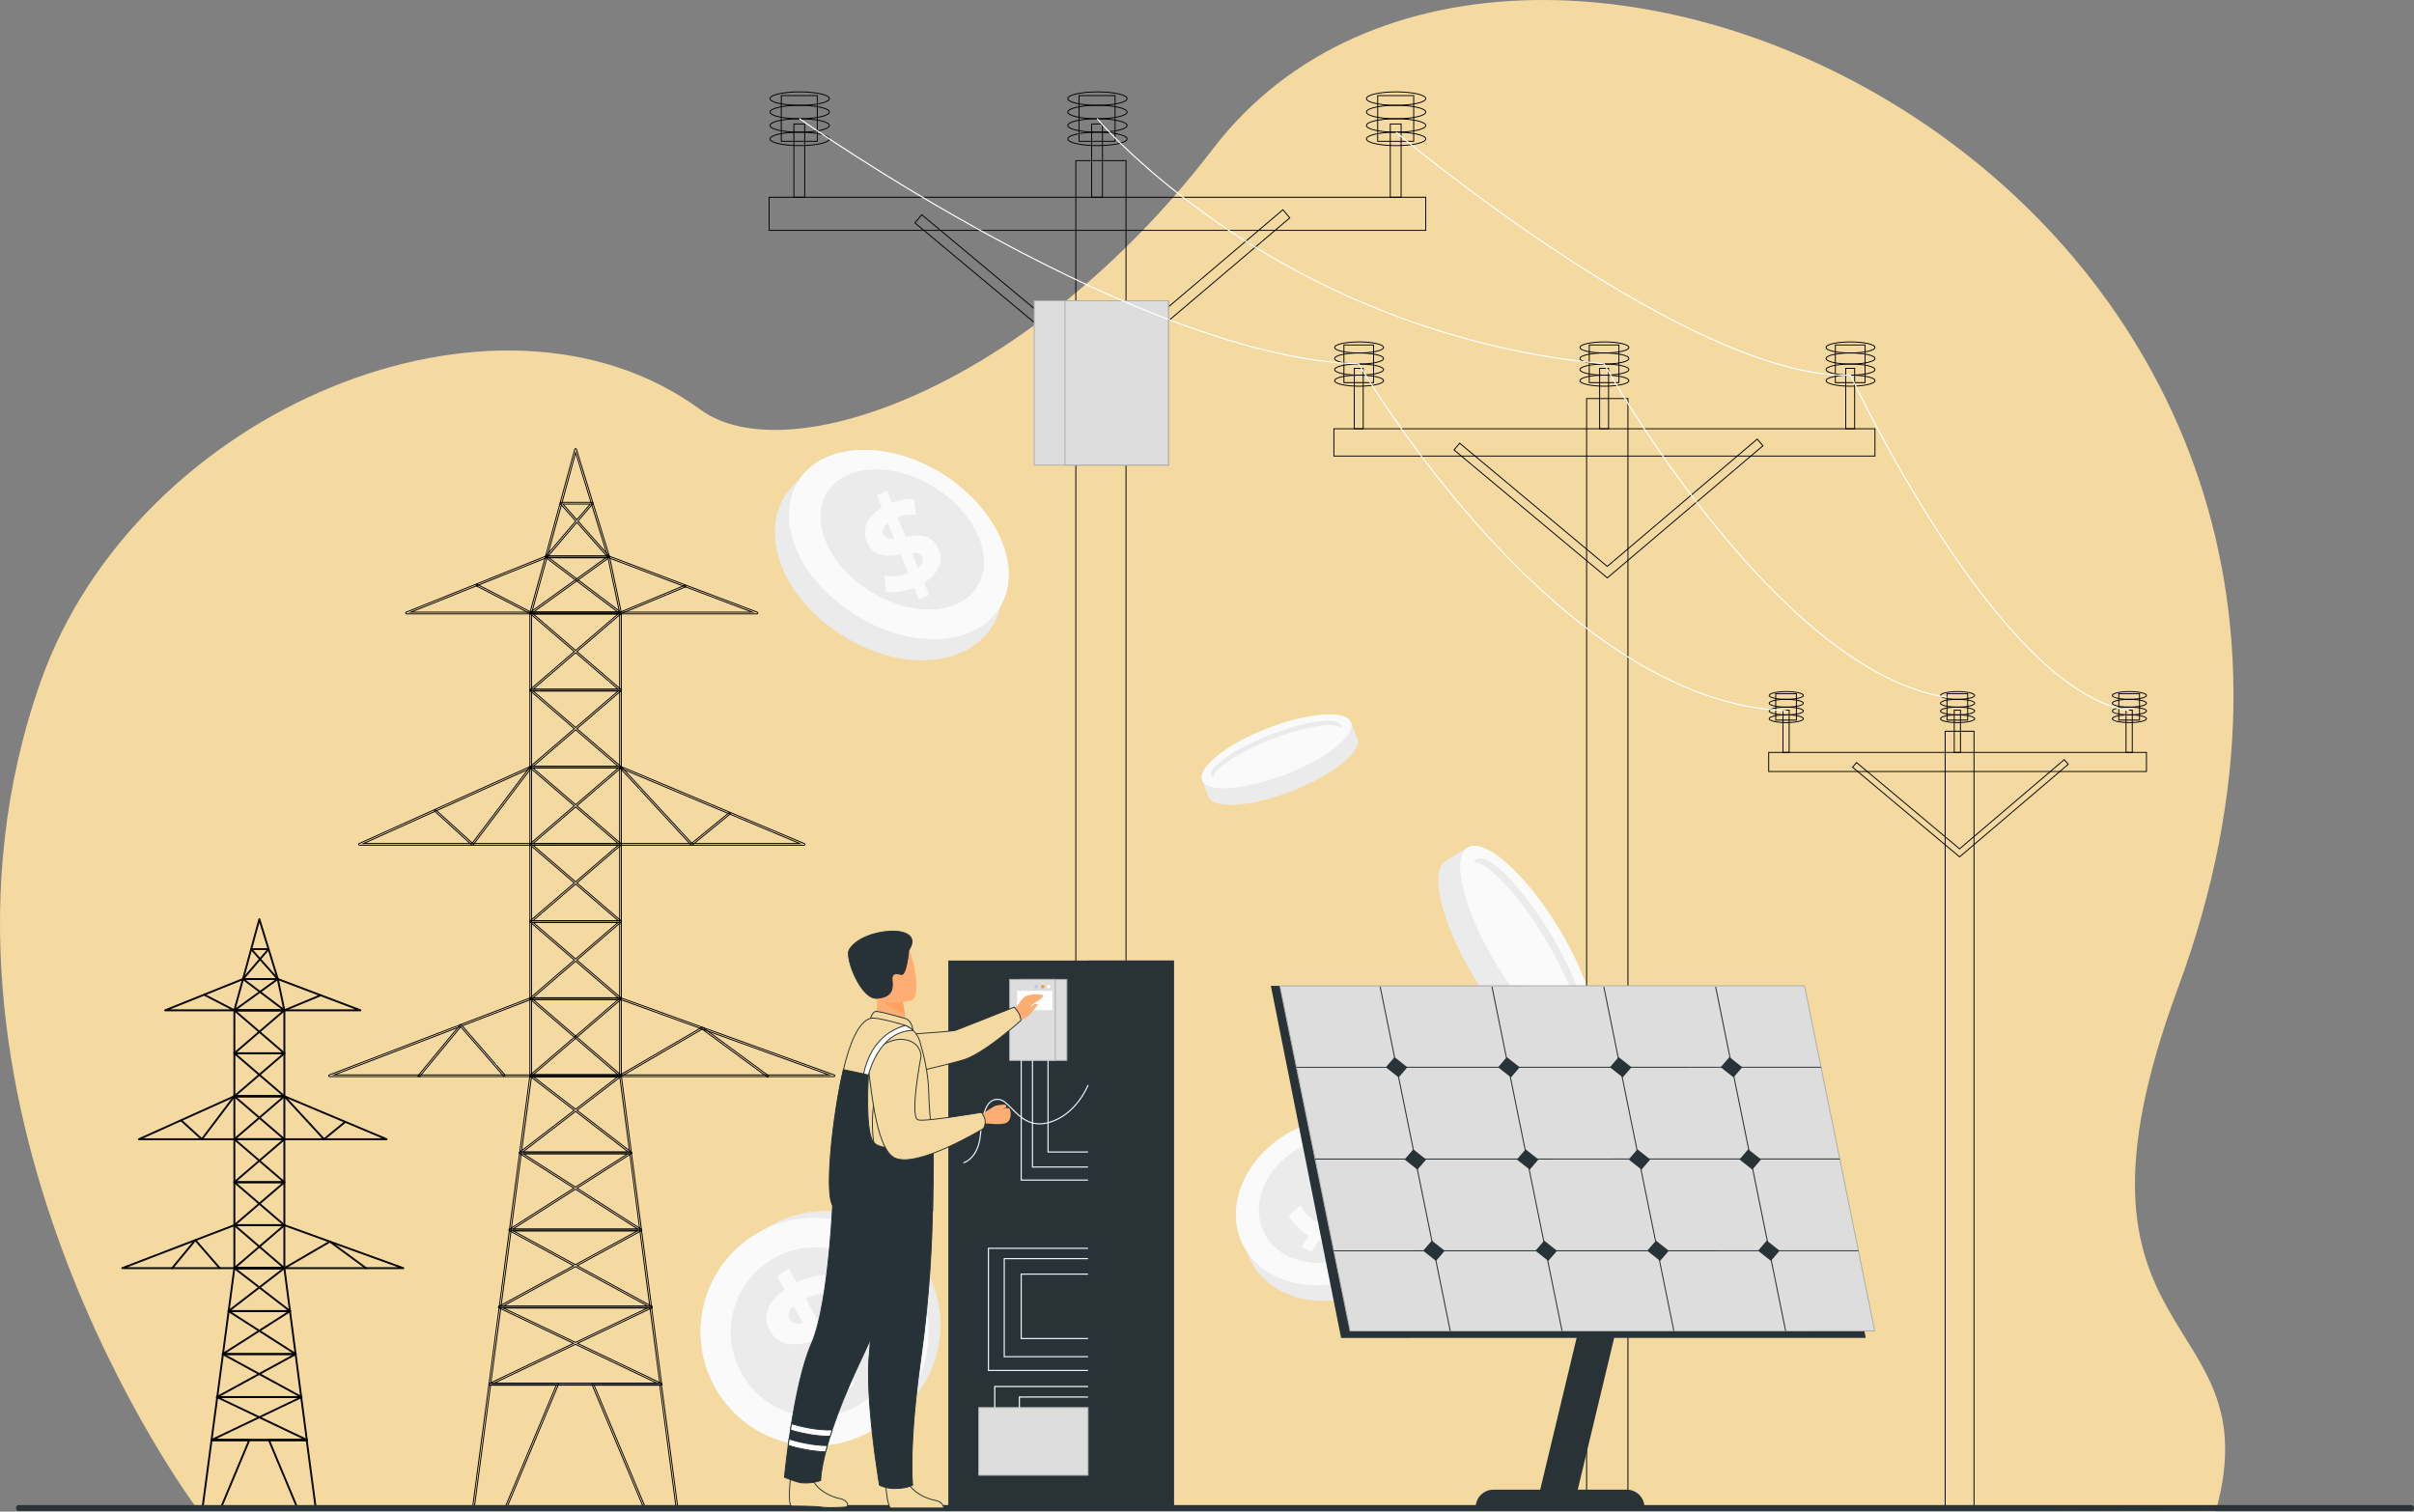 <?xml version="1.0" encoding="UTF-8"?><svg id="_ëîé_1" xmlns="http://www.w3.org/2000/svg" viewBox="0 0 2628.58 1646.12"><rect x="0" y="0" width="2628.58" height="1646.12" fill="#808080" stroke="none"/><defs><style>.cls-1{fill:#adc8fe;}.cls-2,.cls-3{fill:#fff;}.cls-4{fill:#fafafa;}.cls-5{stroke-miterlimit:10;stroke-width:1px;}.cls-5,.cls-6,.cls-3,.cls-7,.cls-8,.cls-9{stroke-linecap:round;}.cls-5,.cls-6,.cls-7{fill:none;stroke:#000;}.cls-6,.cls-10{stroke-miterlimit:10;}.cls-11{fill:#f99746;}.cls-12,.cls-8{fill:#f4daa0;}.cls-10{fill:#ddd;stroke:#acacac;}.cls-3,.cls-8,.cls-9{stroke:#263238;stroke-linejoin:round;}.cls-13{isolation:isolate;opacity:.4;}.cls-13,.cls-14{fill:#ebebeb;}.cls-7{stroke-miterlimit:10;stroke-width:1px;}.cls-15{fill:#ffa05e;}.cls-9{fill:#263238;}.cls-16{fill:#ffae73;}.cls-17{fill:#283237;}.cls-18{fill:#ebf3fa;}</style></defs><path class="cls-12" d="M212.05,1639.35S-116.29,1197.45,44.17,742.52c104.6-296.53,496.95-459.02,718.38-296.53,94.31,69.2,358.23-22.93,558.42-284.18,332.01-433.27,1370.89,48.13,1050.46,914.5-146.41,395.86,103.98,345.17,41.2,569.81l-2200.58-6.77h0Z"/><g><path class="cls-14" d="M1693.39,1155.26c-1.15-.16-2.28-.45-3.36-.85-21.94-7.26-55.26-41.54-83.66-88.09-28.4-46.55-43.4-92.09-39.72-115h0c.42-3.91,1.96-7.62,4.43-10.68,.1-.18,.23-.34,.37-.48,.76-.92,1.69-1.7,2.72-2.3,1.1-.65,2.29-1.16,3.52-1.49,3.84-.79,7.82-.46,11.48,.96,4.74,1.57,9.25,3.78,13.4,6.57,3.1,2.03,6.35,4.43,9.72,7.15,1.87,1.55,3.84,3.2,5.82,4.96,42.6,41.74,74.07,93.48,91.56,150.5,.64,2.56,1.23,5.34,1.76,7.63,.95,4.26,1.61,8.57,1.98,12.92,.52,4.88,.34,9.8-.53,14.63-.54,4.05-2.42,7.81-5.34,10.68-.6,.71-1.32,1.31-2.14,1.76-.73,.46-1.52,.8-2.35,1.01-3.15,.95-6.5,.99-9.66,.11Z"/><path class="cls-14" d="M1693.39,1155.26l-1.82-2.94-61.34-100.96c-1.6-2.72-3.26-5.34-4.75-7.9l-57.28-94.23h0c.38-2.99,1.36-5.88,2.88-8.49,.53-.93,1.18-1.79,1.92-2.56l6.25-3.79,18.74-11.37,8.54,13.88,1.49,2.51,5.82,9.66,4.27,7.05,91.56,150.5,3.31,5.34,6.41,10.68,1.49,2.46,8.54,13.93-21.73,13.19-4.48,2.78c-3.18,1.03-6.59,1.13-9.82,.27Z"/><path class="cls-14" d="M1598.04,922.92c-18.47,11.26-4.11,68.76,32.03,128.45,36.14,59.69,80.67,98.98,99.14,87.77,18.47-11.21,4.11-68.76-32.03-128.45-36.14-59.69-80.67-98.98-99.14-87.77Z"/><path class="cls-4" d="M1598.04,922.92c-18.47,11.26-4.11,68.76,32.03,128.45,36.14,59.69,80.67,98.98,99.14,87.77,18.47-11.21,4.11-68.76-32.03-128.45-36.14-59.69-80.67-98.98-99.14-87.77Z"/><path class="cls-14" d="M1607.71,935.89c-1.18,.68-2.1,1.73-2.62,2.99,15.38,0,47.62,34.17,76.29,81.36,28.67,47.19,44.2,91.72,37.05,105.28,1.35,.06,2.68-.27,3.84-.96,12.55-7.58-2.72-56.11-34.38-108.22-31.66-52.11-67.7-88.09-80.19-80.45Z"/><path class="cls-13" d="M1607.71,935.89c-1.18,.68-2.1,1.73-2.62,2.99,15.38,0,47.62,34.17,76.29,81.36,28.67,47.19,44.2,91.72,37.05,105.28,1.35,.06,2.68-.27,3.84-.96,12.55-7.58-2.72-56.11-34.38-108.22-31.66-52.11-67.7-88.09-80.19-80.45Z"/></g><g><path class="cls-14" d="M1477.41,813.11c-.26,.75-.58,1.49-.96,2.19-7.53,13.93-34.7,32.41-69.4,46.02-34.7,13.61-67.48,18.37-82.54,13.13h0c-2.56-.77-4.86-2.25-6.62-4.27-.12-.08-.21-.19-.27-.32-.53-.64-.95-1.36-1.23-2.14-.3-.83-.49-1.69-.59-2.56-.06-2.69,.65-5.33,2.03-7.63,1.61-3.03,3.64-5.82,6.03-8.28,1.9-2.02,3.91-3.93,6.03-5.71,1.23-1.07,2.62-2.19,4.06-3.31,16.45-12.14,34.5-21.94,53.65-29.1,18.87-7.69,38.73-12.67,58.99-14.79l5.34-.32c2.99-.19,5.98-.19,8.97,0,3.36,.23,6.67,.95,9.82,2.14,2.65,.82,4.96,2.49,6.57,4.75,.4,.49,.71,1.05,.91,1.65,.21,.55,.33,1.12,.37,1.71,.33,2.34-.08,4.73-1.17,6.83Z"/><path class="cls-14" d="M1477.41,813.11l-2.19,.91-75.6,29.42-5.93,2.24-70.58,27.49h0c-1.95-.62-3.77-1.62-5.34-2.94-.55-.48-1.05-1.02-1.49-1.6l-1.82-4.7-5.34-14.04,10.41-4.11,1.87-.69,7.26-2.78,5.34-2.03,112.59-43.94,4.16-1.6,7.95-3.1,1.82-.69,10.68-4.11,6.19,16.23,1.28,3.36c.27,2.3-.18,4.63-1.28,6.67Z"/><path class="cls-14" d="M1309.08,849.73c5.34,13.83,46.02,10.68,90.76-6.41,44.74-17.08,76.56-42.71,71.17-56.59-5.39-13.88-45.97-11-90.76,6.41s-76.56,42.82-71.17,56.59Z"/><path class="cls-4" d="M1309.08,849.73c5.34,13.83,46.02,10.68,90.76-6.41,44.74-17.08,76.56-42.71,71.17-56.59-5.39-13.88-45.97-11-90.76,6.41s-76.56,42.82-71.17,56.59Z"/><path class="cls-14" d="M1319.01,844.87c.34,.86,.93,1.58,1.71,2.08,1.87-10.36,28.78-28.14,64.06-41.86,35.29-13.72,67.32-18.95,75.6-12.49,.29-.88,.29-1.84,0-2.72-3.63-9.4-38.28-4.86-77.3,10.36-39.03,15.22-67.7,35.24-64.06,44.63Z"/><path class="cls-13" d="M1319.01,844.87c.34,.86,.93,1.58,1.71,2.08,1.87-10.36,28.78-28.14,64.06-41.86,35.29-13.72,67.32-18.95,75.6-12.49,.29-.88,.29-1.84,0-2.72-3.63-9.4-38.28-4.86-77.3,10.36-39.03,15.22-67.7,35.24-64.06,44.63Z"/><path class="cls-4" d="M1320.71,846.95c8.38,6.46,40.25,1.33,75.65-12.44,35.4-13.77,62.36-31.55,64.06-41.91-8.27-6.46-40.09-1.33-75.6,12.49-35.5,13.83-62.25,31.5-64.12,41.86Z"/></g><g><path class="cls-14" d="M793.02,1506.03c-34.93-59.02-15.4-135.18,43.61-170.11,59.02-34.93,135.18-15.4,170.11,43.61,34.91,58.99,15.43,135.1-43.53,170.06-59.03,34.97-135.23,15.46-170.2-43.56Z"/><path class="cls-14" d="M780.2,1513.66c-34.97-59-15.48-135.17,43.51-170.14,59-34.97,135.17-15.48,170.14,43.51,34.97,59,15.49,135.17-43.51,170.14-59,34.94-135.16,15.47-170.15-43.51Z"/><path class="cls-4" d="M780.2,1513.66c-34.97-59-15.48-135.17,43.51-170.14,59-34.97,135.17-15.48,170.14,43.51,34.97,59,15.49,135.17-43.51,170.14-59,34.94-135.16,15.47-170.15-43.51Z"/><path class="cls-14" d="M934.38,1530.32c-2.96,1.79-6.05,3.36-9.24,4.7-46.64,20.51-101.08-.67-121.59-47.3-20.51-46.64,.67-101.08,47.3-121.59,46.64-20.51,101.07,.67,121.59,47.3,18.9,42.97,2.52,93.29-38.07,116.89Z"/><path class="cls-4" d="M841.86,1454.13c-13.56-16.02-8.44-34.86,12.33-49.7l-8.27-14.84,13.29-7.85,8.27,14.84c11.95-5.92,25.11-8.99,38.44-8.97l3.74,20.07c-11.14-.44-22.22,1.75-32.35,6.41l12.71,22.8c15.22-3.95,32.57-7.58,44.9,6.83,13.56,16.02,8.27,35.13-13.08,49.97l8.27,14.84-13.29,7.85-8.38-14.95c-9.47,4.58-19.77,7.19-30.27,7.69l-4.59-19.54c8.67,.04,17.24-1.78,25.15-5.34l-13.29-23.7c-15,3.79-31.82,7.26-43.56-6.41Zm59.05,2.03l10.68,19.43c6.41-5.82,7.53-12.01,3.79-16.6-2.99-3.74-8.17-3.9-14.47-2.83Zm-40.15-17.88c2.94,3.47,7.85,3.79,13.83,2.56l-10.68-18.42c-5.77,5.55-7.05,11.32-3.15,15.86Z"/></g><g><path class="cls-14" d="M1553.25,1278.29c21.35,43.24-4.43,99.35-57.28,125.35-52.85,26-112.97,12.01-134.27-31.28s4.43-99.35,57.28-125.35c52.85-26,112.91-11.96,134.27,31.28Z"/><path class="cls-14" d="M1544.76,1261.04c21.35,43.3-4.38,99.41-57.28,125.41-52.91,26-112.97,11.96-134.22-31.28-21.25-43.24,4.38-99.41,57.28-125.35,52.91-25.95,112.97-12.01,134.22,31.23Z"/><path class="cls-4" d="M1544.76,1261.04c21.35,43.3-4.38,99.41-57.28,125.41-52.91,26-112.97,11.96-134.22-31.28-21.25-43.24,4.38-99.41,57.28-125.35,52.91-25.95,112.97-12.01,134.22,31.23Z"/><path class="cls-14" d="M1520.09,1271.45c1.01,2.08,1.87,4.22,2.67,6.19v.48c10.41,31.5-8.92,69.4-45.75,87.29s-78.53,10.68-97.16-17.08c0,0,0-.37-.27-.48-1.07-1.82-2.24-3.79-3.26-5.87-16.02-32.35,3.36-74.74,43.03-94.01s84.83-8.86,100.74,23.49Z"/><path class="cls-4" d="M1476.9,1337.44c-6.25,16.02-22.16,21.35-41.16,13.61l-7.58,12.17-10.94-5.34,7.53-12.23c-8.97-5.41-16.41-13.02-21.62-22.1l13.13-11.37c4.09,7.76,10.1,14.34,17.46,19.11l11.64-18.74c-8.86-8.54-18.37-18.69-12.71-33.42,6.25-16.02,22.42-21.35,41.7-13.24l7.58-12.17,10.94,5.34-7.58,12.33c7.05,4.32,13.04,10.18,17.51,17.14l-12.49,11.69c-3.45-5.88-8.22-10.87-13.93-14.57l-12.12,19.54c8.92,8.38,18.04,18.26,12.65,32.25Zm-21.73-40.89l9.93-16.02c-6.78-1.82-11.75,0-13.67,4.75s.37,7.42,3.74,11.26Zm2.72,35.13c1.07-3.95-.34-8.17-3.58-10.68l-9.34,15.16c6.41,1.82,11.16,.11,12.92-4.48Z"/></g><g><path class="cls-14" d="M1086.46,670.07c-20.61,53.39-97.7,66.68-169.08,22-71.38-44.69-93.37-120.39-54.99-162.19,33.15-36.25,101.12-34.54,155.68-.37,54.56,34.17,86.17,94.71,68.39,140.57Z"/><path class="cls-14" d="M1093.83,651.07c-19.38,50.02-93.43,61.61-162.46,18.42-69.03-43.19-91.35-115.1-55.2-154.82,31.34-34.33,96.95-32.03,150.18,1.39s84.3,91.61,67.48,135.02Z"/><path class="cls-4" d="M1093.83,651.07c-19.38,50.02-93.43,61.61-162.46,18.42-69.03-43.19-91.35-115.1-55.2-154.82,31.34-34.33,96.95-32.03,150.18,1.39s84.3,91.61,67.48,135.02Z"/><path class="cls-14" d="M1067.24,632.54c-.96,2.1-2.03,4.15-3.2,6.14v.48c-19.54,29.9-70.26,33.63-116.49,4.75-46.23-28.88-65.45-76.45-47.35-107.31,0,0,.43,0,.32-.43,1.27-1.85,2.64-3.64,4.11-5.34,22.32-26.69,72.23-25.95,113.23,0,41,25.95,63.48,69.67,49.38,101.7Z"/><path class="cls-4" d="M1019.57,593.3c9.4,14.63,4,30.38-13.29,41.27l5.34,13.29-10.94,5.34-5.34-13.29c-9.67,4.06-20.21,5.6-30.64,4.48l-1.44-17.4c8.67,1.31,17.54,.35,25.73-2.78l-8.22-20.45c-12.17,2.14-25.95,3.79-34.54-9.5-9.4-14.57-3.84-30.54,13.93-41.43l-5.34-13.29,10.94-5.34,5.34,13.4c7.67-3.11,15.92-4.49,24.18-4.06l2.08,17.03c-6.77-.7-13.62,.22-19.97,2.67l8.6,21.35c12.23-2.24,25.41-3.9,33.58,8.7Zm-45.91-6.57l-6.99-17.4c-5.34,4.38-6.78,9.61-4.16,13.83,2.19,3.42,6.19,3.95,11.16,3.58Zm29.9,18.53c-2.03-3.2-5.82-3.9-10.68-3.36l6.73,16.55c5.34-4.06,6.73-9.02,3.95-13.19Z"/></g><g><rect class="cls-6" x="1727.64" y="434.02" width="45.02" height="1208.87"/><rect class="cls-6" x="1452.46" y="466.93" width="589.17" height="29.72"/><g><rect class="cls-6" x="1474.68" y="401.12" width="9.71" height="65.81"/><g><g><path class="cls-6" d="M1453.27,414.55c0-3.33,11.92-6.03,26.62-6.03s26.62,2.7,26.62,6.03-11.92,6.03-26.62,6.03-26.62-2.7-26.62-6.03Z"/><path class="cls-6" d="M1453.27,402.49c0-3.33,11.92-6.03,26.62-6.03s26.62,2.7,26.62,6.03-11.92,6.03-26.62,6.03-26.62-2.7-26.62-6.03Z"/><ellipse class="cls-6" cx="1479.89" cy="390.43" rx="26.62" ry="6.03"/><path class="cls-6" d="M1453.27,378.36c0-3.33,11.92-6.03,26.62-6.03s26.62,2.7,26.62,6.03-11.92,6.03-26.62,6.03-26.62-2.7-26.62-6.03Z"/></g><rect class="cls-6" x="1463.38" y="375.65" width="32.3" height="41.04"/></g></g><g><rect class="cls-6" x="1741.84" y="401.12" width="9.71" height="65.81"/><g><g><path class="cls-6" d="M1720.42,414.55c0-3.33,11.92-6.03,26.62-6.03s26.62,2.7,26.62,6.03-11.92,6.03-26.62,6.03-26.62-2.7-26.62-6.03Z"/><path class="cls-6" d="M1720.42,402.49c0-3.33,11.92-6.03,26.62-6.03s26.62,2.7,26.62,6.03-11.92,6.03-26.62,6.03-26.62-2.7-26.62-6.03Z"/><ellipse class="cls-6" cx="1747.05" cy="390.43" rx="26.62" ry="6.03"/><path class="cls-6" d="M1720.42,378.36c0-3.33,11.92-6.03,26.62-6.03s26.62,2.7,26.62,6.03-11.92,6.03-26.62,6.03-26.62-2.7-26.62-6.03Z"/></g><rect class="cls-6" x="1730.54" y="375.65" width="32.3" height="41.04"/></g></g><g><rect class="cls-6" x="2009.8" y="401.12" width="9.71" height="65.81"/><g><g><path class="cls-6" d="M1988.39,414.55c0-3.33,11.92-6.03,26.62-6.03s26.62,2.7,26.62,6.03-11.92,6.03-26.62,6.03-26.62-2.7-26.62-6.03Z"/><path class="cls-6" d="M1988.39,402.49c0-3.33,11.92-6.03,26.62-6.03s26.62,2.7,26.62,6.03-11.92,6.03-26.62,6.03-26.62-2.7-26.62-6.03Z"/><path class="cls-6" d="M1988.39,390.43c0-3.33,11.92-6.03,26.62-6.03s26.62,2.7,26.62,6.03-11.92,6.03-26.62,6.03-26.62-2.7-26.62-6.03Z"/><path class="cls-6" d="M1988.39,378.36c0-3.33,11.92-6.03,26.62-6.03s26.62,2.7,26.62,6.03-11.92,6.03-26.62,6.03-26.62-2.7-26.62-6.03Z"/></g><rect class="cls-6" x="1998.5" y="375.65" width="32.3" height="41.04"/></g></g><polygon class="cls-6" points="1750.18 629.31 1583.26 489.95 1589.42 482.63 1750.13 616.81 1913.43 478.15 1919.64 485.42 1750.18 629.31"/></g><g><path class="cls-6" d="M309.64,1381.51h-54.46c-.29,0-.52-.23-.52-.52v-280.77c0-.29,.23-.52,.52-.52h54.46c.29,0,.52,.24,.52,.52v280.77c0,.29-.23,.52-.52,.52Zm-53.94-1.05h53.42v-279.73h-53.42v279.73h0Z"/><path class="cls-6" d="M334.11,1568.69h-103.74c-.15,0-.29-.06-.39-.18-.1-.11-.15-.26-.13-.41l24.81-187.18c.03-.26,.26-.46,.52-.46h54.46c.26,0,.49,.2,.52,.46l24.46,187.18c.02,.15-.03,.3-.13,.41s-.24,.18-.39,.18h.01Zm-103.14-1.05h102.54l-24.33-186.13h-53.54l-24.67,186.13Z"/><path class="cls-6" d="M240.37,1643h-19.88c-.15,0-.29-.07-.39-.18-.1-.11-.15-.26-.13-.42l9.87-74.3c.03-.26,.26-.46,.52-.46h41.13c.18,0,.34,.09,.44,.23,.1,.15,.11,.33,.05,.49l-31.12,74.3c-.08,.19-.27,.32-.48,.32v.02Zm-19.29-1.05h18.93l30.68-73.26h-39.88l-9.74,73.26h.01Z"/><path class="cls-6" d="M343.81,1643h-19.88c-.21,0-.4-.13-.48-.32l-31.12-74.3c-.07-.16-.05-.35,.05-.49,.1-.15,.26-.23,.44-.23h41.13c.26,0,.48,.2,.52,.46l9.88,74.3c.02,.15-.03,.3-.13,.42-.1,.11-.24,.18-.39,.18l-.02-.02Zm-19.53-1.05h18.93l-9.74-73.26h-39.88l30.68,73.26h.01Z"/><path class="cls-6" d="M439.14,1381.51H133.11c-.25,0-.47-.18-.52-.43s.09-.49,.33-.58l122.07-46.8c.06-.02,.12-.04,.19-.04h54.46c.06,0,.12,.01,.18,.03l129.5,46.8c.24,.09,.38,.33,.34,.58s-.26,.43-.52,.43h0Zm-303.2-1.04H436.15l-126.6-45.75h-54.27l-119.33,45.75h0Z"/><path class="cls-6" d="M420.99,1241.12H151.26c-.25,0-.46-.17-.51-.41-.05-.24,.07-.49,.3-.59l103.91-46.8c.07-.03,.14-.05,.22-.05h54.46c.07,0,.14,.01,.2,.04l111.35,46.8c.23,.1,.36,.34,.31,.59-.05,.24-.26,.42-.51,.42h0Zm-267.28-1.05H418.39l-108.85-45.75h-54.25l-101.59,45.75h0Z"/><path class="cls-6" d="M392.46,1100.74H179.79c-.25,0-.47-.18-.51-.42-.05-.25,.09-.49,.32-.59l84.83-34.06c.06-.03,.13-.04,.2-.04h37.85c.06,0,.13,.01,.19,.03l89.99,34.06c.24,.09,.38,.34,.33,.58-.05,.25-.26,.43-.52,.43h-.01Zm-209.96-1.04h207.09l-87.22-33.01h-37.65l-82.22,33.01h0Z"/><path class="cls-6" d="M302.47,1066.68h-37.85c-.16,0-.32-.08-.42-.21s-.13-.3-.09-.46l17.79-65.15c.06-.22,.26-.38,.5-.39,.25,0,.44,.15,.51,.37l20.06,65.15c.05,.16,.02,.33-.08,.47-.1,.13-.26,.21-.42,.21h0Zm-37.16-1.04h36.45l-19.32-62.74-17.13,62.74Z"/><path class="cls-6" d="M309.64,1147.53h-54.46c-.22,0-.41-.14-.49-.34-.08-.21-.02-.44,.15-.58l26.77-23-26.77-23c-.17-.14-.23-.37-.15-.58s.27-.34,.49-.34h54.46c.22,0,.41,.14,.49,.34,.08,.21,.02,.44-.15,.58l-26.77,23,26.77,23c.17,.14,.23,.37,.15,.58-.08,.21-.27,.34-.49,.34Zm-53.05-1.05h51.63l-25.82-22.18-25.82,22.18h.01Zm0-45.75l25.82,22.18,25.82-22.18h-51.64Z"/><path class="cls-6" d="M309.64,1194.33h-54.46c-.22,0-.41-.14-.49-.34-.08-.21-.02-.44,.15-.58l26.77-23-26.77-23c-.17-.14-.23-.37-.15-.58s.27-.34,.49-.34h54.46c.22,0,.41,.14,.49,.34,.08,.21,.02,.44-.15,.58l-26.77,23,26.77,23c.17,.14,.23,.37,.15,.58-.08,.21-.27,.34-.49,.34Zm-53.05-1.05h51.63l-25.82-22.18-25.82,22.18h.01Zm0-45.75l25.82,22.18,25.82-22.18h-51.64Z"/><path class="cls-6" d="M309.64,1241.12h-54.46c-.22,0-.41-.14-.49-.34-.08-.21-.02-.44,.15-.58l26.77-23-26.77-23c-.17-.14-.23-.37-.15-.58s.27-.34,.49-.34h54.46c.22,0,.41,.14,.49,.34,.08,.21,.02,.44-.15,.58l-26.77,23,26.77,23c.17,.14,.23,.37,.15,.58-.08,.21-.27,.34-.49,.34Zm-53.05-1.05h51.63l-25.82-22.18-25.82,22.18h.01Zm0-45.75l25.82,22.18,25.82-22.18h-51.64Z"/><path class="cls-6" d="M309.64,1287.92h-54.46c-.22,0-.41-.14-.49-.34-.08-.21-.02-.44,.15-.58l26.77-23-26.77-23c-.17-.14-.23-.37-.15-.58s.27-.34,.49-.34h54.46c.22,0,.41,.14,.49,.34,.08,.21,.02,.44-.15,.58l-26.77,23,26.77,23c.17,.14,.23,.37,.15,.58-.08,.21-.27,.34-.49,.34Zm-53.05-1.05h51.63l-25.82-22.18-25.82,22.18h.01Zm0-45.75l25.82,22.18,25.82-22.18h-51.64Z"/><path class="cls-6" d="M309.64,1334.72h-54.46c-.22,0-.41-.14-.49-.34-.08-.21-.02-.44,.15-.58l26.77-23-26.77-23c-.17-.14-.23-.37-.15-.58s.27-.34,.49-.34h54.46c.22,0,.41,.14,.49,.34,.08,.21,.02,.44-.15,.58l-26.77,23,26.77,23c.17,.14,.23,.37,.15,.58-.08,.21-.27,.34-.49,.34Zm-53.05-1.05h51.63l-25.82-22.18-25.82,22.18h.01Zm0-45.75l25.82,22.18,25.82-22.18h-51.64Z"/><path class="cls-6" d="M315.9,1428.31h-67.06c-.22,0-.42-.14-.5-.35-.07-.21,0-.45,.18-.58l33.02-25.41-26.67-20.56c-.18-.14-.25-.37-.18-.58s.27-.36,.5-.36h54.46c.22,0,.42,.14,.5,.36,.07,.21,0,.45-.18,.58l-26.71,20.56,32.97,25.41c.18,.14,.25,.37,.18,.58s-.27,.35-.5,.35h-.01Zm-65.52-1.05h63.98l-31.97-24.64-32.01,24.64h0Zm6.34-45.75l25.67,19.79,25.71-19.79h-51.38Z"/><path class="cls-6" d="M322,1475.1h-79.51c-.23,0-.44-.15-.5-.38-.06-.22,.03-.46,.22-.59l39.13-24.94-32.78-20.97c-.2-.13-.29-.37-.22-.59,.07-.22,.27-.38,.5-.38h67.06c.23,0,.44,.15,.5,.38,.07,.22-.02,.46-.22,.59l-32.89,20.97,39,24.94c.2,.13,.29,.37,.22,.59s-.27,.38-.5,.38h0Zm-77.71-1.05h75.92l-37.9-24.24-38.02,24.24h0Zm6.34-45.75l31.68,20.26,31.79-20.26h-63.47Z"/><path class="cls-6" d="M328.4,1521.9h-92.25c-.24,0-.45-.16-.51-.39s.05-.48,.26-.59l45.27-24.67-38.92-21.2c-.21-.11-.32-.36-.26-.59,.06-.23,.27-.39,.51-.39h79.51c.24,0,.45,.16,.51,.39s-.05,.48-.26,.59l-38.9,21.2,45.3,24.67c.21,.11,.32,.36,.26,.59s-.27,.39-.51,.39h0Zm-90.2-1.05h88.14l-44.08-24.01-44.05,24.01h-.01Zm6.34-45.75l37.71,20.54,37.68-20.54h-75.39Z"/><path class="cls-6" d="M334.37,1568.69h-104c-.24,0-.46-.17-.51-.41-.05-.24,.06-.48,.29-.59l50.96-24.33-45.18-21.53c-.22-.1-.34-.35-.29-.59s.27-.41,.51-.41h92.25c.24,0,.46,.17,.51,.41,.05,.24-.06,.48-.29,.59l-45.09,21.52,51.05,24.33c.22,.1,.34,.35,.29,.59s-.27,.41-.51,.41h.01Zm-101.69-1.04h99.37l-49.73-23.69-49.64,23.69h0Zm5.79-45.75l43.85,20.89,43.77-20.89h-87.62Z"/><path class="cls-6" d="M219.8,1241.12c-.13,0-.26-.05-.35-.14l-22.7-20.64,.71-.78,22.28,20.25,35.03-46.34,.84,.63-35.38,46.8c-.09,.12-.22,.19-.37,.21h-.06Z"/><path class="cls-6" d="M352.82,1241.12c-.14,0-.28-.06-.39-.17l-43.18-46.79,.77-.71,42.84,46.43,22.75-18.61,.66,.81-23.14,18.93c-.1,.08-.21,.12-.33,.12h.02Z"/><rect class="cls-7" x="246.51" y="1357.06" width="71.81" height="1.05" transform="translate(-816.23 511.56) rotate(-40.65)"/><path class="cls-6" d="M398.83,1381.83l-39.66-29.1-49.27,28.71c-.19,.11-.44,.09-.61-.06l-54.46-46.8,.68-.8,54.18,46.55,49.24-28.7c.18-.1,.41-.09,.57,.03l39.94,29.3-.62,.85v.02Z"/><path class="cls-6" d="M187.55,1381.74l-.81-.67,25.56-30.93c.1-.12,.24-.19,.4-.19s.3,.06,.4,.18l26.55,30.51-.79,.69-26.14-30.05-25.16,30.45h0Z"/><path class="cls-6" d="M255.18,1100.74c-.08,0-.17-.02-.24-.06l-32.97-17.03,.48-.93,32.4,16.74,9.27-33.44c.05-.17,.17-.3,.34-.36,.16-.06,.35-.03,.48,.08l44.78,33.88,39.19-16.29,.4,.97-39.47,16.41c-.17,.07-.37,.05-.52-.07l-44.41-33.6-9.24,33.32c-.04,.15-.15,.28-.29,.34-.07,.03-.14,.04-.21,.04h.01Z"/><path class="cls-6" d="M255.48,1100.64l-.61-.85,47.29-34.06c.14-.1,.33-.13,.5-.06,.17,.06,.29,.21,.32,.38l7.17,34.06-1.03,.22-7.01-33.28-46.64,33.59h0Z"/><path class="cls-6" d="M302.08,1066.5l-18.9-21.27-18.16,21.26-.8-.68,18.25-21.37-9.35-10.52c-.14-.15-.17-.38-.09-.56,.08-.19,.27-.31,.48-.31h18.92c.2,0,.39,.12,.48,.3,.09,.19,.06,.4-.08,.56l-8.98,10.51,19,21.37-.78,.7h0Zm-27.39-32.39l8.48,9.54,8.14-9.54h-16.62Z"/></g><g><path class="cls-6" d="M675.66,1172.4h-97.75c-.52,0-.94-.42-.94-.94v-503.91c0-.52,.42-.94,.94-.94h97.75c.52,0,.94,.42,.94,.94v503.91c0,.52-.42,.94-.94,.94Zm-96.81-1.88h95.87v-502.03h-95.87v502.03Z"/><path class="cls-6" d="M719.56,1508.34h-186.19c-.27,0-.53-.12-.71-.32s-.26-.47-.23-.74l44.53-335.94c.06-.47,.46-.82,.93-.82h97.75c.47,0,.87,.35,.93,.82l43.91,335.94c.04,.27-.05,.54-.23,.74s-.44,.32-.71,.32h.02Zm-185.11-1.88h184.04l-43.66-334.06h-96.1l-44.28,334.06h0Z"/><path class="cls-6" d="M551.34,1641.7h-35.68c-.27,0-.53-.12-.71-.32s-.26-.48-.23-.74l17.72-133.36c.06-.47,.46-.82,.93-.82h73.81c.31,0,.61,.16,.78,.42,.17,.26,.21,.59,.08,.88l-55.85,133.36c-.15,.35-.49,.58-.87,.58h.02Zm-34.61-1.88h33.98l55.06-131.47h-71.57l-17.47,131.47Z"/><path class="cls-6" d="M736.99,1641.7h-35.68c-.38,0-.72-.23-.87-.58l-55.85-133.36c-.12-.29-.09-.62,.08-.88,.17-.26,.47-.42,.78-.42h73.81c.47,0,.87,.35,.93,.82l17.72,133.36c.04,.27-.05,.54-.23,.74s-.44,.32-.71,.32h.02Zm-35.06-1.88h33.98l-17.47-131.47h-71.57l55.06,131.47Z"/><path class="cls-6" d="M908.08,1172.4H358.83c-.45,0-.84-.32-.92-.77-.08-.45,.16-.89,.59-1.05l219.08-83.99c.11-.04,.22-.06,.34-.06h97.75c.11,0,.22,.02,.32,.06l232.42,83.99c.43,.16,.69,.6,.61,1.05-.08,.45-.47,.78-.93,.78h0Zm-544.16-1.89H902.71l-227.21-82.1h-97.41l-214.17,82.1h0Z"/><path class="cls-6" d="M875.5,920.44H391.41c-.44,0-.83-.31-.92-.74-.09-.43,.13-.87,.53-1.06l186.5-83.99c.12-.05,.25-.08,.39-.08h97.75c.12,0,.25,.02,.36,.07l199.84,83.99c.41,.17,.65,.61,.56,1.05s-.47,.75-.92,.75h0Zm-479.7-1.87h475.04l-195.36-82.1h-97.36l-182.32,82.1Z"/><path class="cls-6" d="M824.29,668.48H442.61c-.45,0-.84-.32-.92-.76-.08-.44,.15-.88,.57-1.05l152.24-61.13c.11-.04,.23-.07,.35-.07h67.93c.11,0,.23,.02,.33,.06l161.51,61.13c.43,.16,.67,.6,.59,1.05-.08,.45-.47,.77-.93,.77h0Zm-376.81-1.88h371.67l-156.54-59.25h-67.57l-147.56,59.25h0Z"/><path class="cls-6" d="M662.78,607.35h-67.93c-.29,0-.57-.14-.75-.37s-.24-.54-.16-.82l31.93-116.92c.11-.4,.47-.69,.89-.69,.45,0,.79,.26,.91,.66l36,116.92c.09,.29,.04,.6-.14,.84-.18,.24-.46,.38-.76,.38h.01Zm-66.69-1.88h65.42l-34.67-112.61-30.75,112.61Z"/><path class="cls-6" d="M675.66,752.47h-97.75c-.39,0-.74-.24-.88-.61s-.03-.78,.27-1.04l48.04-41.28-48.04-41.28c-.3-.26-.41-.67-.27-1.04,.14-.37,.49-.61,.88-.61h97.75c.39,0,.74,.24,.88,.61s.03,.78-.27,1.04l-48.04,41.28,48.04,41.28c.3,.26,.41,.67,.27,1.04-.14,.37-.49,.61-.88,.61h0Zm-95.21-1.88h92.67l-46.33-39.81-46.34,39.81h0Zm0-82.1l46.34,39.81,46.33-39.81h-92.67Z"/><path class="cls-6" d="M675.66,836.46h-97.75c-.39,0-.74-.25-.88-.61-.14-.37-.03-.78,.27-1.04l48.04-41.28-48.04-41.28c-.3-.26-.41-.67-.27-1.04,.14-.37,.49-.61,.88-.61h97.75c.39,0,.74,.24,.88,.61s.03,.78-.27,1.04l-48.04,41.28,48.04,41.28c.3,.26,.41,.67,.27,1.04-.14,.37-.49,.61-.88,.61Zm-95.21-1.88h92.67l-46.33-39.81-46.34,39.81h0Zm0-82.1l46.34,39.81,46.33-39.81h-92.67Z"/><path class="cls-6" d="M675.66,920.44h-97.75c-.39,0-.74-.25-.88-.61-.14-.37-.03-.79,.27-1.04l48.04-41.28-48.04-41.28c-.3-.26-.41-.67-.27-1.04,.14-.37,.49-.61,.88-.61h97.75c.39,0,.74,.25,.88,.61,.14,.37,.03,.78-.27,1.04l-48.04,41.28,48.04,41.28c.3,.26,.41,.67,.27,1.04-.14,.37-.49,.61-.88,.61Zm-95.21-1.88h92.67l-46.33-39.81-46.34,39.81h0Zm0-82.1l46.34,39.81,46.33-39.81h-92.67Z"/><path class="cls-6" d="M675.66,1004.43h-97.75c-.39,0-.74-.25-.88-.61-.14-.37-.03-.78,.27-1.04l48.04-41.28-48.04-41.28c-.3-.26-.41-.67-.27-1.04,.14-.37,.49-.61,.88-.61h97.75c.39,0,.74,.25,.88,.61,.14,.37,.03,.78-.27,1.04l-48.04,41.28,48.04,41.28c.3,.26,.41,.67,.27,1.04-.14,.37-.49,.61-.88,.61Zm-95.21-1.88h92.67l-46.33-39.81-46.34,39.81h0Zm0-82.1l46.34,39.81,46.33-39.81h-92.67Z"/><path class="cls-6" d="M675.66,1088.41h-97.75c-.39,0-.74-.25-.88-.61-.14-.37-.03-.79,.27-1.04l48.04-41.28-48.04-41.28c-.3-.26-.41-.67-.27-1.04,.14-.37,.49-.61,.88-.61h97.75c.39,0,.74,.25,.88,.61,.14,.37,.03,.79-.27,1.04l-48.04,41.28,48.04,41.28c.3,.26,.41,.67,.27,1.04-.14,.37-.49,.61-.88,.61Zm-95.21-1.88h92.67l-46.33-39.81-46.34,39.81h0Zm0-82.1l46.34,39.81,46.33-39.81h-92.67Z"/><path class="cls-6" d="M686.88,1256.38h-120.35c-.4,0-.76-.26-.89-.64s0-.8,.32-1.05l59.25-45.6-47.87-36.89c-.32-.25-.45-.67-.32-1.05s.49-.64,.89-.64h97.75c.4,0,.76,.26,.89,.64s0,.8-.32,1.05l-47.94,36.89,59.17,45.6c.32,.25,.45,.67,.32,1.05s-.49,.64-.89,.64h-.01Zm-117.59-1.88h114.83l-57.37-44.22-57.46,44.22Zm11.38-82.1l46.08,35.51,46.14-35.51h-92.22Z"/><path class="cls-6" d="M697.84,1340.37h-142.69c-.42,0-.79-.28-.9-.68-.12-.4,.04-.83,.4-1.06l70.22-44.77-58.84-37.63c-.35-.22-.51-.66-.4-1.06,.12-.4,.49-.68,.9-.68h120.35c.42,0,.79,.28,.9,.68,.12,.4-.04,.83-.4,1.06l-59.03,37.64,69.99,44.76c.35,.22,.51,.66,.4,1.06-.12,.4-.48,.68-.9,.68h0Zm-139.47-1.88h136.25l-68.02-43.5-68.24,43.5h.01Zm11.37-82.1l56.86,36.37,57.05-36.37h-113.91Z"/><path class="cls-6" d="M709.33,1424.35h-165.57c-.43,0-.81-.29-.91-.71-.11-.42,.08-.85,.46-1.06l81.24-44.28-69.86-38.05c-.38-.21-.57-.64-.46-1.06s.48-.71,.91-.71h142.69c.43,0,.81,.29,.91,.71,.11,.42-.08,.85-.46,1.06l-69.81,38.05,81.3,44.28c.38,.21,.57,.64,.46,1.06s-.48,.71-.91,.71h.01Zm-161.88-1.88h158.18l-79.12-43.1-79.06,43.1Zm11.39-82.1l67.68,36.87,67.63-36.87h-135.31Z"/><path class="cls-6" d="M720.03,1508.34h-186.65c-.44,0-.82-.3-.92-.73-.1-.43,.12-.87,.51-1.06l91.46-43.66-81.08-38.63c-.4-.19-.61-.63-.51-1.06s.48-.73,.92-.73h165.57c.44,0,.82,.3,.92,.73,.1,.43-.12,.87-.51,1.06l-80.93,38.63,91.63,43.66c.4,.19,.61,.63,.51,1.06s-.48,.73-.92,.73Zm-182.5-1.88h178.33l-89.25-42.52-89.09,42.52h.01Zm10.39-82.1l78.7,37.5,78.56-37.5h-157.26Z"/><path class="cls-6" d="M514.41,920.44c-.23,0-.46-.09-.63-.25l-40.75-37.04,1.27-1.39,39.99,36.35,62.88-83.16,1.5,1.13-63.5,83.99c-.16,.21-.4,.34-.66,.37h-.1Z"/><path class="cls-6" d="M753.15,920.44c-.25,0-.51-.1-.69-.3l-77.49-83.99,1.38-1.28,76.89,83.33,40.84-33.41,1.19,1.46-41.52,33.97c-.17,.14-.38,.21-.6,.21h0Z"/><rect class="cls-5" x="562.33" y="1128.59" width="128.87" height="1.88" transform="translate(-584.27 680) rotate(-40.61)"/><path class="cls-6" d="M835.73,1172.96l-71.18-52.22-88.42,51.53c-.35,.2-.78,.16-1.09-.1l-97.75-83.99,1.23-1.43,97.24,83.55,88.37-51.51c.32-.19,.73-.17,1.03,.05l71.68,52.59-1.11,1.52h0Z"/><path class="cls-6" d="M456.53,1172.8l-1.45-1.2,45.87-55.51c.18-.21,.44-.34,.71-.34,.29,0,.54,.11,.72,.32l47.64,54.76-1.42,1.24-46.91-53.92-45.16,54.65h0Z"/><path class="cls-6" d="M577.91,668.48c-.15,0-.3-.03-.43-.11l-59.18-30.57,.86-1.67,58.15,30.04,16.64-60.02c.08-.3,.31-.54,.61-.64,.29-.1,.62-.05,.87,.14l80.37,60.81,70.33-29.24,.72,1.74-70.83,29.45c-.31,.13-.66,.08-.93-.12l-79.7-60.3-16.58,59.8c-.08,.27-.27,.5-.53,.61-.12,.05-.25,.08-.38,.08h.01Z"/><path class="cls-6" d="M578.46,668.31l-1.1-1.53,84.87-61.13c.26-.19,.59-.23,.89-.11s.52,.37,.58,.68l12.88,61.13-1.84,.39-12.58-59.72-83.7,60.29Z"/><path class="cls-6" d="M662.08,607.04l-33.92-38.17-32.58,38.15-1.43-1.22,32.75-38.35-16.78-18.87c-.25-.28-.31-.67-.16-1.01s.49-.56,.86-.56h33.96c.37,0,.7,.21,.85,.55,.15,.33,.1,.73-.14,1l-16.11,18.86,34.1,38.36-1.41,1.25h.01Zm-49.16-58.14l15.21,17.11,14.62-17.11h-29.83Z"/></g><g><rect class="cls-6" x="1171.45" y="174.89" width="54.64" height="1466.33"/><rect class="cls-6" x="837.5" y="214.8" width="715" height="36.05"/><g><rect class="cls-6" x="864.46" y="134.98" width="11.79" height="79.82"/><g><g><ellipse class="cls-6" cx="870.78" cy="151.27" rx="32.31" ry="7.31"/><path class="cls-6" d="M838.47,136.64c0-4.04,14.47-7.31,32.31-7.31s32.31,3.27,32.31,7.31-14.47,7.32-32.31,7.32-32.31-3.28-32.31-7.32Z"/><path class="cls-6" d="M838.47,122.01c0-4.04,14.47-7.32,32.31-7.32s32.31,3.28,32.31,7.32-14.47,7.31-32.31,7.31-32.31-3.27-32.31-7.31Z"/><ellipse class="cls-6" cx="870.78" cy="107.37" rx="32.31" ry="7.31"/></g><rect class="cls-6" x="850.75" y="104.08" width="39.2" height="49.78"/></g></g><g><rect class="cls-6" x="1188.68" y="134.98" width="11.79" height="79.82"/><g><g><ellipse class="cls-6" cx="1195" cy="151.27" rx="32.31" ry="7.31"/><path class="cls-6" d="M1162.69,136.64c0-4.04,14.47-7.31,32.31-7.31s32.31,3.27,32.31,7.31-14.47,7.32-32.31,7.32-32.31-3.28-32.31-7.32Z"/><path class="cls-6" d="M1162.69,122.01c0-4.04,14.47-7.32,32.31-7.32s32.31,3.28,32.31,7.32-14.47,7.31-32.31,7.31-32.31-3.27-32.31-7.31Z"/><ellipse class="cls-6" cx="1195" cy="107.37" rx="32.31" ry="7.31"/></g><rect class="cls-6" x="1174.97" y="104.08" width="39.2" height="49.78"/></g></g><g><rect class="cls-6" x="1513.87" y="134.98" width="11.79" height="79.82"/><g><g><path class="cls-6" d="M1487.89,151.27c0-4.04,14.47-7.31,32.31-7.31s32.31,3.27,32.31,7.31-14.46,7.32-32.31,7.32-32.31-3.27-32.31-7.32Z"/><path class="cls-6" d="M1487.89,136.64c0-4.04,14.47-7.31,32.31-7.31s32.31,3.27,32.31,7.31-14.46,7.32-32.31,7.32-32.31-3.28-32.31-7.32Z"/><path class="cls-6" d="M1487.89,122.01c0-4.04,14.47-7.32,32.31-7.32s32.31,3.28,32.31,7.32-14.46,7.31-32.31,7.31-32.31-3.27-32.31-7.31Z"/><path class="cls-6" d="M1487.89,107.37c0-4.04,14.47-7.31,32.31-7.31s32.31,3.27,32.31,7.31-14.46,7.31-32.31,7.31-32.31-3.27-32.31-7.31Z"/></g><rect class="cls-6" x="1500.16" y="104.08" width="39.2" height="49.78"/></g></g><polygon class="cls-6" points="1198.8 411.77 996.24 242.72 1003.71 233.84 1198.74 396.61 1396.92 228.41 1404.46 237.23 1198.8 411.77"/></g><rect class="cls-10" x="1126.11" y="327.52" width="146.14" height="179.02"/><rect class="cls-10" x="1159.67" y="327.52" width="112.58" height="179.02"/><g><rect class="cls-6" x="2118.04" y="796.33" width="31.43" height="846.79"/><rect class="cls-6" x="1925.92" y="819.37" width="411.33" height="20.82"/><g><rect class="cls-6" x="1941.43" y="773.28" width="6.78" height="46.1"/><g><g><ellipse class="cls-6" cx="1945.07" cy="782.68" rx="18.59" ry="4.22"/><path class="cls-6" d="M1926.48,774.24c0-2.33,8.32-4.22,18.59-4.22s18.59,1.89,18.59,4.22-8.32,4.22-18.59,4.22-18.59-1.89-18.59-4.22Z"/><path class="cls-6" d="M1926.48,765.79c0-2.33,8.32-4.22,18.59-4.22s18.59,1.89,18.59,4.22-8.32,4.22-18.59,4.22-18.59-1.89-18.59-4.22Z"/><path class="cls-6" d="M1926.48,757.34c0-2.33,8.32-4.22,18.59-4.22s18.59,1.89,18.59,4.22-8.32,4.22-18.59,4.22-18.59-1.89-18.59-4.22Z"/></g><rect class="cls-6" x="1933.55" y="755.44" width="22.55" height="28.75"/></g></g><g><rect class="cls-6" x="2127.95" y="773.28" width="6.78" height="46.1"/><g><g><path class="cls-6" d="M2113,782.68c0-2.33,8.32-4.22,18.59-4.22s18.59,1.89,18.59,4.22-8.32,4.22-18.59,4.22-18.59-1.89-18.59-4.22Z"/><path class="cls-6" d="M2113,774.24c0-2.33,8.32-4.22,18.59-4.22s18.59,1.89,18.59,4.22-8.32,4.22-18.59,4.22-18.59-1.89-18.59-4.22Z"/><path class="cls-6" d="M2113,765.79c0-2.33,8.32-4.22,18.59-4.22s18.59,1.89,18.59,4.22-8.32,4.22-18.59,4.22-18.59-1.89-18.59-4.22Z"/><path class="cls-6" d="M2113,757.34c0-2.33,8.32-4.22,18.59-4.22s18.59,1.89,18.59,4.22-8.32,4.22-18.59,4.22-18.59-1.89-18.59-4.22Z"/></g><rect class="cls-6" x="2120.07" y="755.44" width="22.55" height="28.75"/></g></g><g><rect class="cls-6" x="2315.03" y="773.28" width="6.78" height="46.1"/><g><g><path class="cls-6" d="M2300.08,782.68c0-2.33,8.32-4.22,18.59-4.22s18.59,1.89,18.59,4.22-8.32,4.22-18.59,4.22-18.59-1.89-18.59-4.22Z"/><path class="cls-6" d="M2300.08,774.24c0-2.33,8.32-4.22,18.59-4.22s18.59,1.89,18.59,4.22-8.32,4.22-18.59,4.22-18.59-1.89-18.59-4.22Z"/><path class="cls-6" d="M2300.08,765.79c0-2.33,8.32-4.22,18.59-4.22s18.59,1.89,18.59,4.22-8.32,4.22-18.59,4.22-18.59-1.89-18.59-4.22Z"/><path class="cls-6" d="M2300.08,757.34c0-2.33,8.32-4.22,18.59-4.22s18.59,1.89,18.59,4.22-8.32,4.22-18.59,4.22-18.59-1.89-18.59-4.22Z"/></g><rect class="cls-6" x="2307.15" y="755.44" width="22.55" height="28.75"/></g></g><polygon class="cls-6" points="2133.78 933.13 2017.24 835.5 2021.54 830.37 2133.74 924.37 2247.75 827.24 2252.09 832.33 2133.78 933.13"/></g><rect class="cls-17" x="1032.61" y="1046.03" width="245.58" height="593.57"/><rect class="cls-17" x="1184.79" y="1046.03" width="93.4" height="593.57"/><rect class="cls-10" x="1111.98" y="1066.53" width="49.72" height="88.25"/><rect class="cls-10" x="1099.39" y="1066.53" width="49.72" height="88.25"/><path class="cls-18" d="M1049.17,1266.96l-.31-1.21c.16-.04,15.65-4.31,18.07-29.74,2.01-21.11,5.44-32.14,11.46-36.89,2.71-2.13,6.02-2.93,9.84-2.39,4.8,.69,9.07,5.05,14.01,10.09,8.87,9.06,19.9,20.33,39.41,15.05,29.93-8.1,42.42-40.17,42.54-40.49l1.17,.44c-.12,.33-12.84,32.99-43.38,41.25-20.21,5.47-31.53-6.09-40.63-15.38-4.78-4.89-8.91-9.11-13.3-9.73-3.52-.51-6.43,.19-8.89,2.13-5.66,4.45-9.05,15.56-10.99,36.02-1.31,13.73-6.37,21.37-10.39,25.36-4.39,4.36-8.45,5.43-8.62,5.47v.02Z"/><polygon class="cls-18" points="1184.79 1285.71 1111.35 1285.71 1111.35 1154.78 1112.6 1154.78 1112.6 1284.46 1184.79 1284.46 1184.79 1285.71"/><polygon class="cls-18" points="1184.79 1271.49 1123.63 1271.49 1123.63 1154.78 1124.87 1154.78 1124.87 1270.24 1184.79 1270.24 1184.79 1271.49"/><polygon class="cls-18" points="1184.79 1255.11 1140.58 1255.11 1140.58 1154.78 1141.83 1154.78 1141.83 1253.86 1184.79 1253.86 1184.79 1255.11"/><polygon class="cls-18" points="1184.79 1493.02 1075.67 1493.02 1075.67 1358.77 1184.79 1358.77 1184.79 1360.02 1076.92 1360.02 1076.92 1491.77 1184.79 1491.77 1184.79 1493.02"/><polygon class="cls-18" points="1184.79 1478.03 1092.89 1478.03 1092.89 1370.01 1184.79 1370.01 1184.79 1371.26 1094.14 1371.26 1094.14 1476.79 1184.79 1476.79 1184.79 1478.03"/><polygon class="cls-18" points="1184.79 1458.27 1111.35 1458.27 1111.35 1386.87 1184.79 1386.87 1184.79 1388.12 1112.6 1388.12 1112.6 1457.02 1184.79 1457.02 1184.79 1458.27"/><rect class="cls-10" x="1065.7" y="1532.78" width="119.09" height="73.78"/><polygon class="cls-2" points="1083.79 1532.78 1082.54 1532.78 1082.54 1509.26 1184.79 1509.26 1184.79 1510.51 1083.79 1510.51 1083.79 1532.78"/><polygon class="cls-2" points="1110.62 1532.78 1109.37 1532.78 1109.37 1520.71 1184.79 1520.71 1184.79 1521.95 1110.62 1521.95 1110.62 1532.78"/><g><path class="cls-1" d="M1130.13,1074.41c0,1.08-.87,1.95-1.95,1.95s-1.95-.87-1.95-1.95,.87-1.95,1.95-1.95,1.95,.87,1.95,1.95Z"/><path class="cls-11" d="M1137.38,1074.41c0,1.08-.87,1.95-1.95,1.95s-1.95-.87-1.95-1.95,.87-1.95,1.95-1.95,1.95,.87,1.95,1.95Z"/><path class="cls-2" d="M1143.93,1074.41c0,1.08-.87,1.95-1.95,1.95s-1.95-.87-1.95-1.95,.87-1.95,1.95-1.95,1.95,.87,1.95,1.95Z"/></g><rect class="cls-2" x="1107.5" y="1079.02" width="38.38" height="21.02"/><path class="cls-2" d="M2318.33,774.43c-32.77-4.88-69.14-27.16-108.11-66.22-31.13-31.2-63.99-73.13-97.67-124.63-55.41-84.72-94.98-168.04-97.93-174.3-39.92,1-90.75-12.24-151-39.36-48.33-21.75-102.83-52.44-161.98-91.2-100.7-65.99-181.04-133.44-181.84-134.12l.8-.96c.8,.67,81.1,68.08,181.74,134.03,59.09,38.73,113.53,69.38,161.8,91.1,60.29,27.13,111.06,40.34,150.86,39.24h.41l.17,.36c.4,.86,40.74,86.95,98.02,174.53,33.63,51.42,66.44,93.28,97.51,124.42,38.78,38.87,74.91,61.03,107.41,65.87l-.18,1.23h-.01Z"/><path class="cls-2" d="M2119.97,760.05c-42.78-6.57-89.07-29.79-137.56-69.01-38.76-31.34-79.03-72.93-119.67-123.59-67.16-83.71-113.34-165.13-116.43-170.61-81.26-7.7-160.83-26.52-236.5-55.95-60.62-23.57-118.9-53.96-173.2-90.32-73.99-49.54-125.57-100.87-142.51-121.08l.96-.8c16.91,20.18,68.4,71.41,142.29,120.88,54.23,36.31,112.42,66.65,172.95,90.18,75.66,29.42,155.22,48.22,236.46,55.89l.33,.03,.16,.29c.47,.84,47.36,84.57,116.49,170.74,40.59,50.59,80.79,92.11,119.48,123.4,48.32,39.07,94.4,62.2,136.96,68.74l-.19,1.23-.02-.02Z"/><path class="cls-2" d="M1944.8,774.43c-57.3-1.85-117.46-22.88-178.79-62.51-49.04-31.68-98.94-75.26-148.31-129.51-81.65-89.72-135.05-179.64-138.53-185.55-54.95-1.5-121.11-16.45-196.66-44.45-60.55-22.43-127.23-53.24-198.19-91.58-120.82-65.26-213.4-130.59-214.32-131.24l.72-1.02c.92,.65,93.45,65.95,214.2,131.17,70.91,38.3,137.54,69.09,198.03,91.5,75.58,28,141.73,42.93,196.6,44.38h.35l.18,.31c.54,.92,54.59,93.39,138.56,185.66,49.3,54.17,99.12,97.67,148.06,129.29,61.14,39.5,121.08,60.46,178.15,62.3l-.04,1.25h0Z"/><rect class="cls-17" x="17.43" y="1639" width="2611.15" height="6.45" rx="2.86" ry="2.86"/><g><g><polygon class="cls-17" points="1674.58 1632.79 1715.56 1632.28 1811.35 1233.24 1770.34 1233.75 1674.58 1632.79"/><path class="cls-17" d="M1606.82,1641.67h183.87c0-10.75-8.73-19.48-19.48-19.48h-144.91c-10.75,0-19.48,8.73-19.48,19.48h0Z"/></g><polygon class="cls-17" points="2031.59 1456.91 2013.93 1368.37 2013.93 1368.37 2013.9 1368.16 1955.13 1073.51 1383.84 1073.58 1460.32 1456.99 1568.83 1456.96 1568.83 1456.96 1569.86 1456.96 1691.29 1456.96 1691.65 1456.96 1691.65 1456.96 1812.57 1456.93 1813.39 1456.93 1813.39 1456.93 1934.04 1456.91 1934.04 1456.91 1935.14 1456.91 1935.14 1456.91 2031.59 1456.91"/><g><polygon class="cls-10" points="2041.37 1449.33 1470.1 1449.41 1393.62 1073.58 1964.91 1073.51 2041.37 1449.33"/><g><polygon class="cls-17" points="1579.71 1449.38 1578.61 1449.38 1502.33 1074.58 1503.43 1074.58 1579.71 1449.38"/><polygon class="cls-17" points="1701.43 1449.38 1700.35 1449.38 1624.07 1074.55 1625.17 1074.55 1701.43 1449.38"/><polygon class="cls-17" points="1823.17 1449.36 1822.1 1449.36 1745.82 1074.55 1746.92 1074.55 1823.17 1449.36"/><polygon class="cls-17" points="1944.91 1449.33 1943.81 1449.33 1867.56 1074.53 1868.66 1074.53 1944.91 1449.33"/><polygon class="cls-17" points="1983.06 1162.69 1411.76 1162.76 1411.56 1161.74 1982.85 1161.66 1983.06 1162.69"/><polygon class="cls-17" points="2003.38 1262.62 1432.11 1262.7 1431.88 1261.67 2003.18 1261.57 2003.38 1262.62"/><polygon class="cls-17" points="2023.7 1362.53 1452.44 1362.61 1452.23 1361.58 2023.5 1361.51 2023.7 1362.53"/></g><g><polygon class="cls-17" points="1522.99 1173.29 1508.96 1162.25 1518.48 1151.19 1532.48 1162.25 1522.99 1173.29"/><polygon class="cls-17" points="1543.41 1273.73 1529.41 1262.67 1538.91 1251.64 1552.91 1262.67 1543.41 1273.73"/><polygon class="cls-17" points="1645.27 1173.29 1631.24 1162.23 1640.76 1151.17 1654.76 1162.23 1645.27 1173.29"/><polygon class="cls-17" points="1665.69 1273.71 1651.69 1262.67 1661.19 1251.61 1675.22 1262.65 1665.69 1273.71"/><polygon class="cls-17" points="1767.01 1173.26 1752.98 1162.2 1762.5 1151.17 1776.51 1162.2 1767.01 1173.26"/><polygon class="cls-17" points="1887.65 1173.23 1873.62 1162.2 1883.15 1151.14 1897.15 1162.2 1887.65 1173.23"/><polygon class="cls-17" points="1563.64 1373.13 1549.63 1362.07 1559.13 1351.04 1573.16 1362.07 1563.64 1373.13"/><polygon class="cls-17" points="1685.92 1373.1 1671.91 1362.07 1681.44 1351.01 1695.44 1362.07 1685.92 1373.1"/><polygon class="cls-17" points="1807.66 1373.1 1793.66 1362.04 1803.15 1351.01 1817.18 1362.04 1807.66 1373.1"/><polygon class="cls-17" points="1928.3 1373.08 1914.3 1362.04 1923.82 1350.99 1937.82 1362.02 1928.3 1373.08"/><polygon class="cls-17" points="1908.08 1273.68 1894.08 1262.62 1903.57 1251.59 1917.6 1262.62 1908.08 1273.68"/><polygon class="cls-17" points="1787.44 1273.68 1773.44 1262.65 1782.93 1251.59 1796.93 1262.65 1787.44 1273.68"/></g></g></g><g><path class="cls-16" d="M1103.06,1104.13s6.68-13.89,12.1-18.2c5.42-4.31,19.9-3.26,20.45-2.16,1.72,3.41-11.62,8.73-13.15,11.87-1.54,3.13,4.85,2.82-.06,8.26-4.15,4.6-14.07,8.99-14.07,8.99l-5.28-8.77Z"/><path class="cls-8" d="M1108.84,1102.54c-3.51-5.47-4.56-5.75-4.56-5.75,0,0-58.11,23.19-63.66,25.13-5.55,1.94-88.46,6.81-88.46,6.81l-25.02,55.02s110.49-25.21,124.44-30.39c23.06-8.56,60.06-42.1,60.06-42.1,0,0-.04-4.42-2.8-8.71Z"/><path class="cls-8" d="M964.47,1617.01s1.27,20.41,5.05,25.21h58.29c-.37-2.04-2.02-7.06-9.31-8.33-9.21-1.6-24.63-8.08-30.2-20.26-5.87-12.81-23.84,3.38-23.84,3.38Z"/><path class="cls-8" d="M860.86,1608.62s-3.67,30.95,1.32,31.41c.66,.06,24.01,.02,30.36,.97,10.37,1.55,27.66,.2,27.66,.2,2.17,.09,3.58-2.26,2.48-4.12-1.21-2.05-3.52-4.24-7.92-5.08-9.18-1.77-24.48-8.51-29.84-20.79-5.64-12.91-24.06-2.58-24.06-2.58Z"/><path class="cls-9" d="M991.88,1345.41s-14.65,51.3-56.66,140.4c-13.76,29.18-22.96,52.8-29.11,71.39-.8,2.4-1.55,4.71-2.23,6.93-1.12,3.58-2.12,6.94-3.01,10.09-.67,2.41-1.29,4.69-1.85,6.85-5.51,21.45-5.39,31.19-5.39,31.19,0,0-9.54,3.59-20.93,2.46-5.8-.59-18.54-6.03-18.54-6.03,0,0,1.37-14.37,4.14-34.68,.31-2.23,.64-4.53,.97-6.9,.45-3.17,.94-6.45,1.45-9.81,.35-2.26,.71-4.56,1.09-6.87,4.88-30.26,12.12-65.38,21.78-87.29,19.85-44.96,23.89-168.02,23.89-168.02l84.4,50.28Z"/><path class="cls-9" d="M1015.32,1319.23c-.46,28.83-2.66,89.31-12.48,159.03-4.74,33.69-7.3,60.69-8.61,81.6-.15,2.46-.29,4.83-.4,7.12-.2,3.68-.35,7.15-.47,10.4-.09,2.46-.16,4.79-.21,7.01-.55,22.51,.61,32.84,.61,32.84,0,0-.84,.51-2.57,1.16h-.01c-2.96,1.11-8.51,2.61-16.88,2.61-3.76,0-6.99-.5-9.59-1.14-4.52-1.1-7.1-2.61-7.1-2.61,0,0-2.21-13-4.72-31.84-.31-2.26-.61-4.59-.92-7.01-.41-3.2-.81-6.52-1.22-9.95-.26-2.3-.54-4.62-.8-6.99-3.32-29.95-5.89-65.52-3.12-89.55,.44-3.83,.65-8.09,.66-12.71h0c.02-21.64-4.39-50.78-9.7-77.94,0,0-.01-.08-.05-.22-5.47-27.95-11.86-53.76-15.32-67.13-1.56-6.05-2.52-9.55-2.52-9.55l2.91-.1h.01l22.97-.74,62.65-2.03,3.86-.12,3.12-.1s.1,6.47-.09,17.97Z"/><path class="cls-16" d="M950.47,1115.33l15.52,11.5,22.43-4.72c-.31-2.05-1.79-10.53-3.14-18.21-.08-.45-.16-.91-.24-1.35-1.16-6.54-2.15-12.15-2.15-12.15l-20.95-10.45-7.81-3.89c.02,.14,.61,7.25,.69,8.29,1.47,18.45-4.35,30.99-4.35,30.99Z"/><path class="cls-8" d="M986.86,1109.52c-.49-.21-30.51-9.07-33.78-7.99-3.26,1.08-5.19,7.39-5.19,7.39l46.35,13.21s-1.11-9.96-7.38-12.61Z"/><path class="cls-8" d="M906.01,1311.06c5.08,23.22,111.18-49.65,109.77-63.83-.16-1.56-.31-3.12-.47-4.68-1.96-19.74-3.84-39.04-3.97-51.65-.1-10.93-1.61-22.11-3.62-32.26-1.84-9.38-4.11-17.88-6.08-24.51-1.39-4.67-3.98-8.78-7.41-12.01-2.44-2.3-5.3-4.14-8.46-5.39-.86-.36-1.74-.66-2.63-.92-12.78-3.71-30.46-8.3-35.25-6.9-12.99,3.83-22.63,26.69-29.46,55.84-12.78,54.57-15.73,131.18-12.42,146.31Z"/><path class="cls-15" d="M956.39,1084.67c4.6,8.81,21.75,16.42,28.89,19.23-.08-.45-.16-.91-.24-1.35-1.16-6.54-2.15-12.15-2.15-12.15l-20.95-10.45c-4.63-.07-7.45,1.1-5.55,4.72Z"/><path class="cls-16" d="M993.08,1089.16s-37.8,11.8-44.78-11.87c-6.98-23.66-16.56-38.08,7.28-46.61,23.84-8.53,31.21-.89,35.46,6.44,4.25,7.33,11.69,48.36,2.04,52.04Z"/><path class="cls-9" d="M989.55,1034.84s-2.41,27.54-8.1,26.34c-5.69-1.2-10.85-2.08-10.02,6.22,.83,8.3,1.1,18.28-16.44,19.75-17.54,1.47-35.13-44.19-30.31-52.76,13.9-24.73,84.97-29.72,64.88,.45Z"/><path class="cls-8" d="M1012.58,1301.26c-10.51,3.8,.18-10.45,0-13.42-.82-13.06,4.3-29.57,2.73-45.28l-64.17-38.38s-15.23,96.47,61.44,97.08Z"/><path class="cls-9" d="M906.01,1311.06c27.4,50.8,31.76,70.2,31.76,70.2,23.84-2.72,64.7-49.62,77.66-62.14,0,0,1.76-57.71,.35-71.88l-19.8-.57s-35.8,9.08-45.08-3.24c-9.28-12.32-5.26-72.79-5.26-72.79l-27.21-5.89c-12.78,54.57-19.77,132.68-12.42,146.31Z"/><path class="cls-16" d="M1068.57,1213.72s13.04-8.83,15.51-9.6c2.47-.77,10.58-1.6,10.96-.96,.38,.64,1.49,2.6,.07,3.26-1.42,.66-3.18,.43-2.65,.89,.53,.46,5.86-2.08,7.09,.64,1.23,2.72,2.31,12.04-3.94,14.86-6.25,2.83-21.69,.27-22.81,.6-9.44,2.75-4.23-9.7-4.23-9.7Z"/><path class="cls-8" d="M1068.69,1211.34s-63.65,10.83-69.29,8.08c-9-4.38,3.49-68.99,3.49-68.99,0,0,.54-14.64-16.56-18.1-14.86-3-29.19,8.13-29.19,8.13,0,0-13.04,11.67-11.37,24.61,3.69,28.69,9.43,87.04,28.61,95.99,24.74,11.54,96.32-31.99,96.32-31.99,0,0,2.38-2.92,2.04-8.34-.3-4.78-4.07-9.39-4.07-9.39Z"/><path class="cls-3" d="M940.36,1169.5l5.27,1.14s11.15-48.28,48.6-48.51c-2.44-2.3-5.3-4.14-8.46-5.39-13.73,3.68-37.56,15.42-45.42,52.76Z"/><path class="cls-16" d="M1123.72,1102.18l6.37-8.22s-1.59-2.03-4.84,.39c-1.89,1.41-6.97,4.68-6.97,4.68l5.43,3.15Z"/><path class="cls-3" d="M906.11,1557.2c-.8,2.4-1.55,4.71-2.23,6.93-14.07,.01-27.42-2.62-37.3-5.19-2.12-.55-4.09-1.11-5.85-1.63,.35-2.26,.71-4.56,1.09-6.87,10,3.01,26.79,7.17,44.3,6.77Z"/><path class="cls-3" d="M900.86,1574.22c-.67,2.41-1.29,4.69-1.85,6.85-12.79-.36-24.82-2.77-33.89-5.13-2.52-.66-4.81-1.32-6.83-1.92,.31-2.23,.64-4.53,.97-6.9,9.16,2.8,24.84,6.89,41.59,7.1Z"/></g></svg>